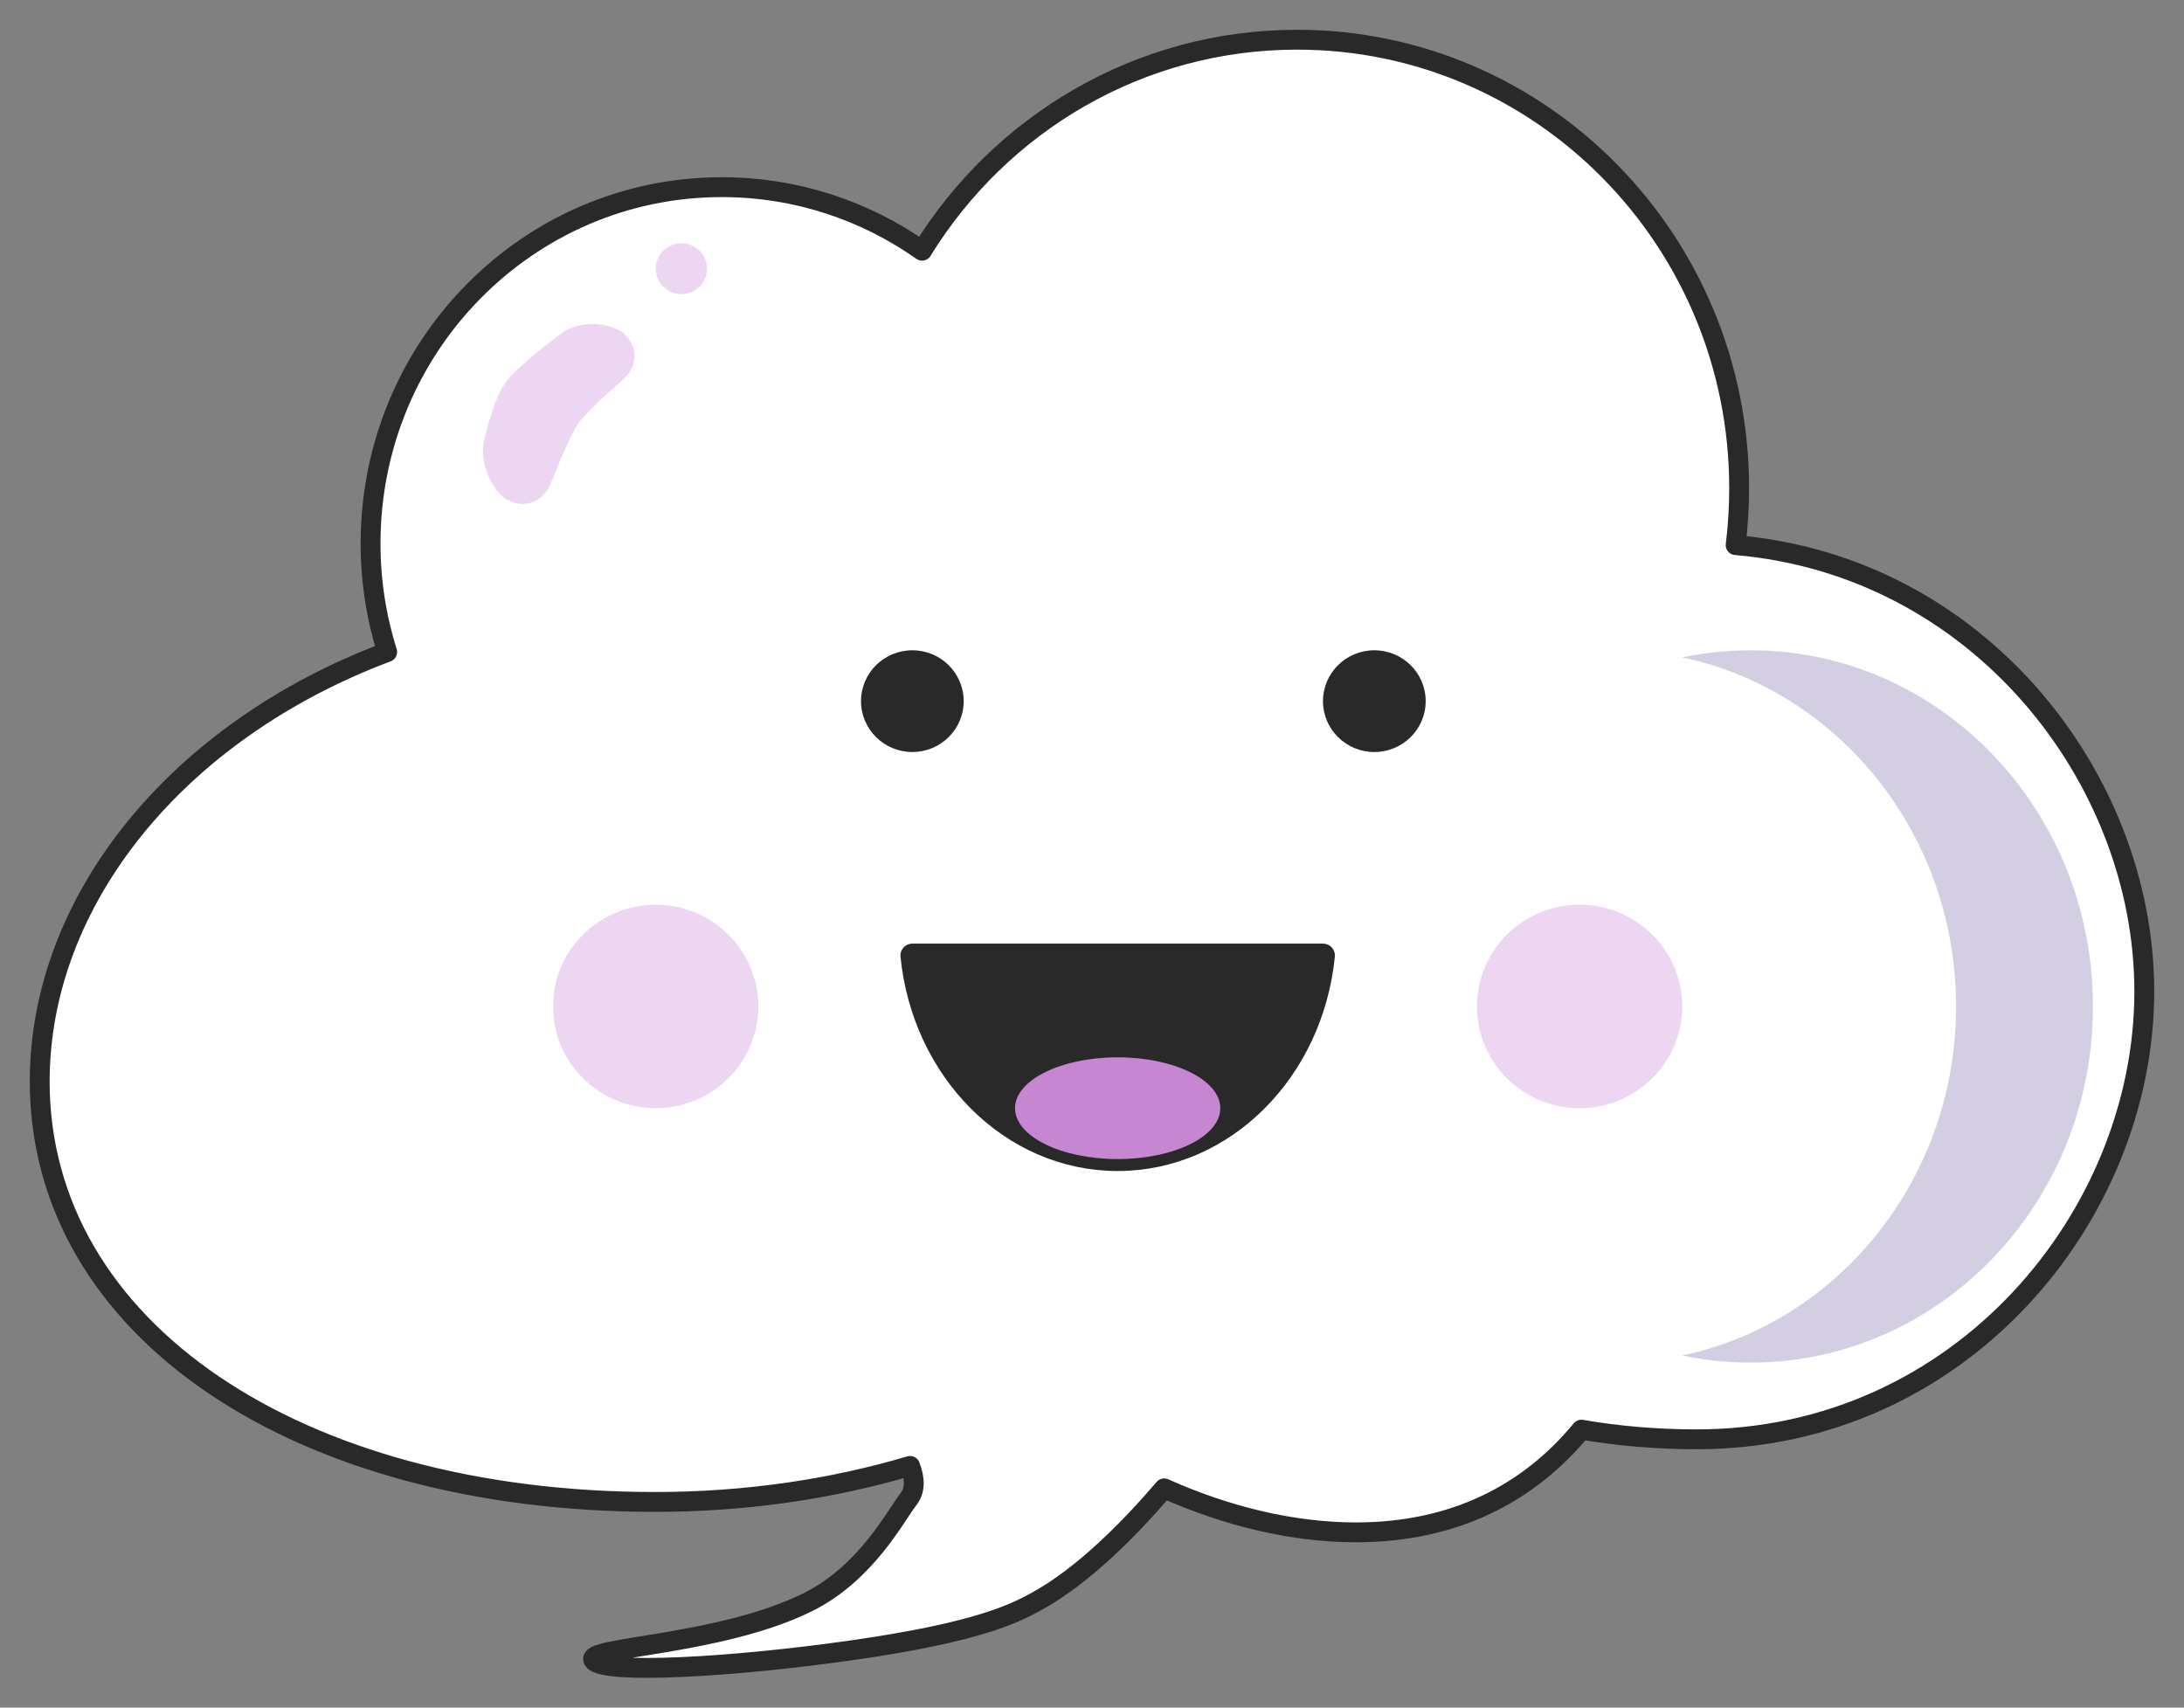<?xml version="1.0" encoding="UTF-8" standalone="no"?>
<svg width="55px" height="43px" viewBox="0 0 55 43" version="1.1" xmlns="http://www.w3.org/2000/svg" xmlns:xlink="http://www.w3.org/1999/xlink">
    <rect x="0" y="0" width="55" height="43" fill="#808080" stroke="none"/>
    <!-- Generator: Sketch 40.3 (33839) - http://www.bohemiancoding.com/sketch -->
    <title>ic_cloud</title>
    <desc>Created with Sketch.</desc>
    <defs></defs>
    <g id="Page-1" stroke="none" stroke-width="1" fill="none" fill-rule="evenodd">
        <g id="Artboard" transform="translate(-95, -9)">
            <g id="Group-6" transform="translate(95, 9)">
                <g id="Group-3" transform="translate(1, 1)">
                    <path d="M28.318,36.479 C29.896,37.185 31.562,37.587 33.148,37.587 C35.635,37.587 37.507,36.598 38.824,35.001 C39.755,35.162 40.728,35.244 41.73,35.244 C48.384,35.244 53,29.604 53,23.965 C53,18.606 48.832,13.248 42.709,12.727 C42.767,12.258 42.797,11.779 42.797,11.294 C42.797,5.056 37.813,0 31.665,0 C27.682,0 24.187,2.122 22.22,5.313 C20.789,4.304 19.051,3.713 17.177,3.713 C12.292,3.713 8.332,7.73 8.332,12.686 C8.332,13.639 8.479,14.557 8.75,15.419 C3.423,17.422 0,21.702 0,26.233 C0,32.47 6.488,36.821 15.5,36.821 C17.778,36.821 19.948,36.498 21.918,35.914 C22.04,36.226 22.058,36.522 21.88,36.749 C21.566,37.146 20.821,38.616 19.337,39.349 C17.11,40.449 13.671,40.467 13.951,40.815 C14.23,41.163 17.43,40.991 20.532,40.545 C23.634,40.098 24.543,39.628 25.062,39.349 C26.289,38.69 27.506,37.43 28.318,36.479 Z" id="Combined-Shape" stroke="#292929" stroke-width="0.5" stroke-linecap="round" stroke-linejoin="round" fill="#FFFFFF"></path>
                    <path d="M32.317,23.062 C32.03,25.945 29.824,28.188 27.146,28.188 C24.468,28.188 22.263,25.945 21.976,23.062 L22.521,23.062 L32.317,23.062 Z" id="Combined-Shape" stroke="#292929" stroke-width="0.6" stroke-linecap="round" stroke-linejoin="round" fill="#292929"></path>
                    <ellipse id="Oval-14" fill="#292929" cx="21.976" cy="16.656" rx="1.293" ry="1.281"></ellipse>
                    <ellipse id="Oval-14-Copy" fill="#292929" cx="33.61" cy="16.656" rx="1.293" ry="1.281"></ellipse>
                    <ellipse id="Oval-15" fill="#C686D1" cx="27.146" cy="26.906" rx="2.585" ry="1.281"></ellipse>
                    <ellipse id="Oval-16" fill="#EDD6F1" cx="38.78" cy="24.344" rx="2.585" ry="2.562"></ellipse>
                    <ellipse id="Oval-16-Copy" fill="#EDD6F1" cx="15.512" cy="24.344" rx="2.585" ry="2.562"></ellipse>
                    <ellipse id="Oval-16-Copy-2" fill="#EDD6F1" cx="16.159" cy="5.766" rx="0.646" ry="0.641"></ellipse>
                    <path d="M41.366,15.554 C41.386,15.55 41.407,15.546 41.427,15.542 C41.965,15.432 42.521,15.375 43.089,15.375 C47.849,15.375 51.707,19.39 51.707,24.344 C51.707,29.297 47.849,33.312 43.089,33.312 C42.499,33.312 41.923,33.251 41.366,33.133 C45.299,32.302 48.26,28.683 48.26,24.344 C48.26,20.005 45.299,16.385 41.366,15.554 Z" id="Combined-Shape" fill="#D3CEE2"></path>
                    <path d="M12.036,7.572 C12.199,7.052 12.77,6.63 13.332,6.63 L13.221,6.63 C13.774,6.63 14.115,7.063 13.99,7.593 C13.99,7.593 13.696,8.719 13.696,9.141 C13.696,9.565 13.996,10.774 13.996,10.774 C14.121,11.316 13.783,11.755 13.221,11.755 L13.332,11.755 C12.779,11.755 12.17,11.332 11.985,10.817 C11.985,10.817 11.606,9.922 11.606,9.356 C11.606,8.841 12.036,7.572 12.036,7.572 Z" id="Rectangle-18" fill="#EDD6F1" transform="translate(12.814, 9.192) rotate(35) translate(-12.814, -9.192) "></path>
                </g>
            </g>
        </g>
    </g>
</svg>
